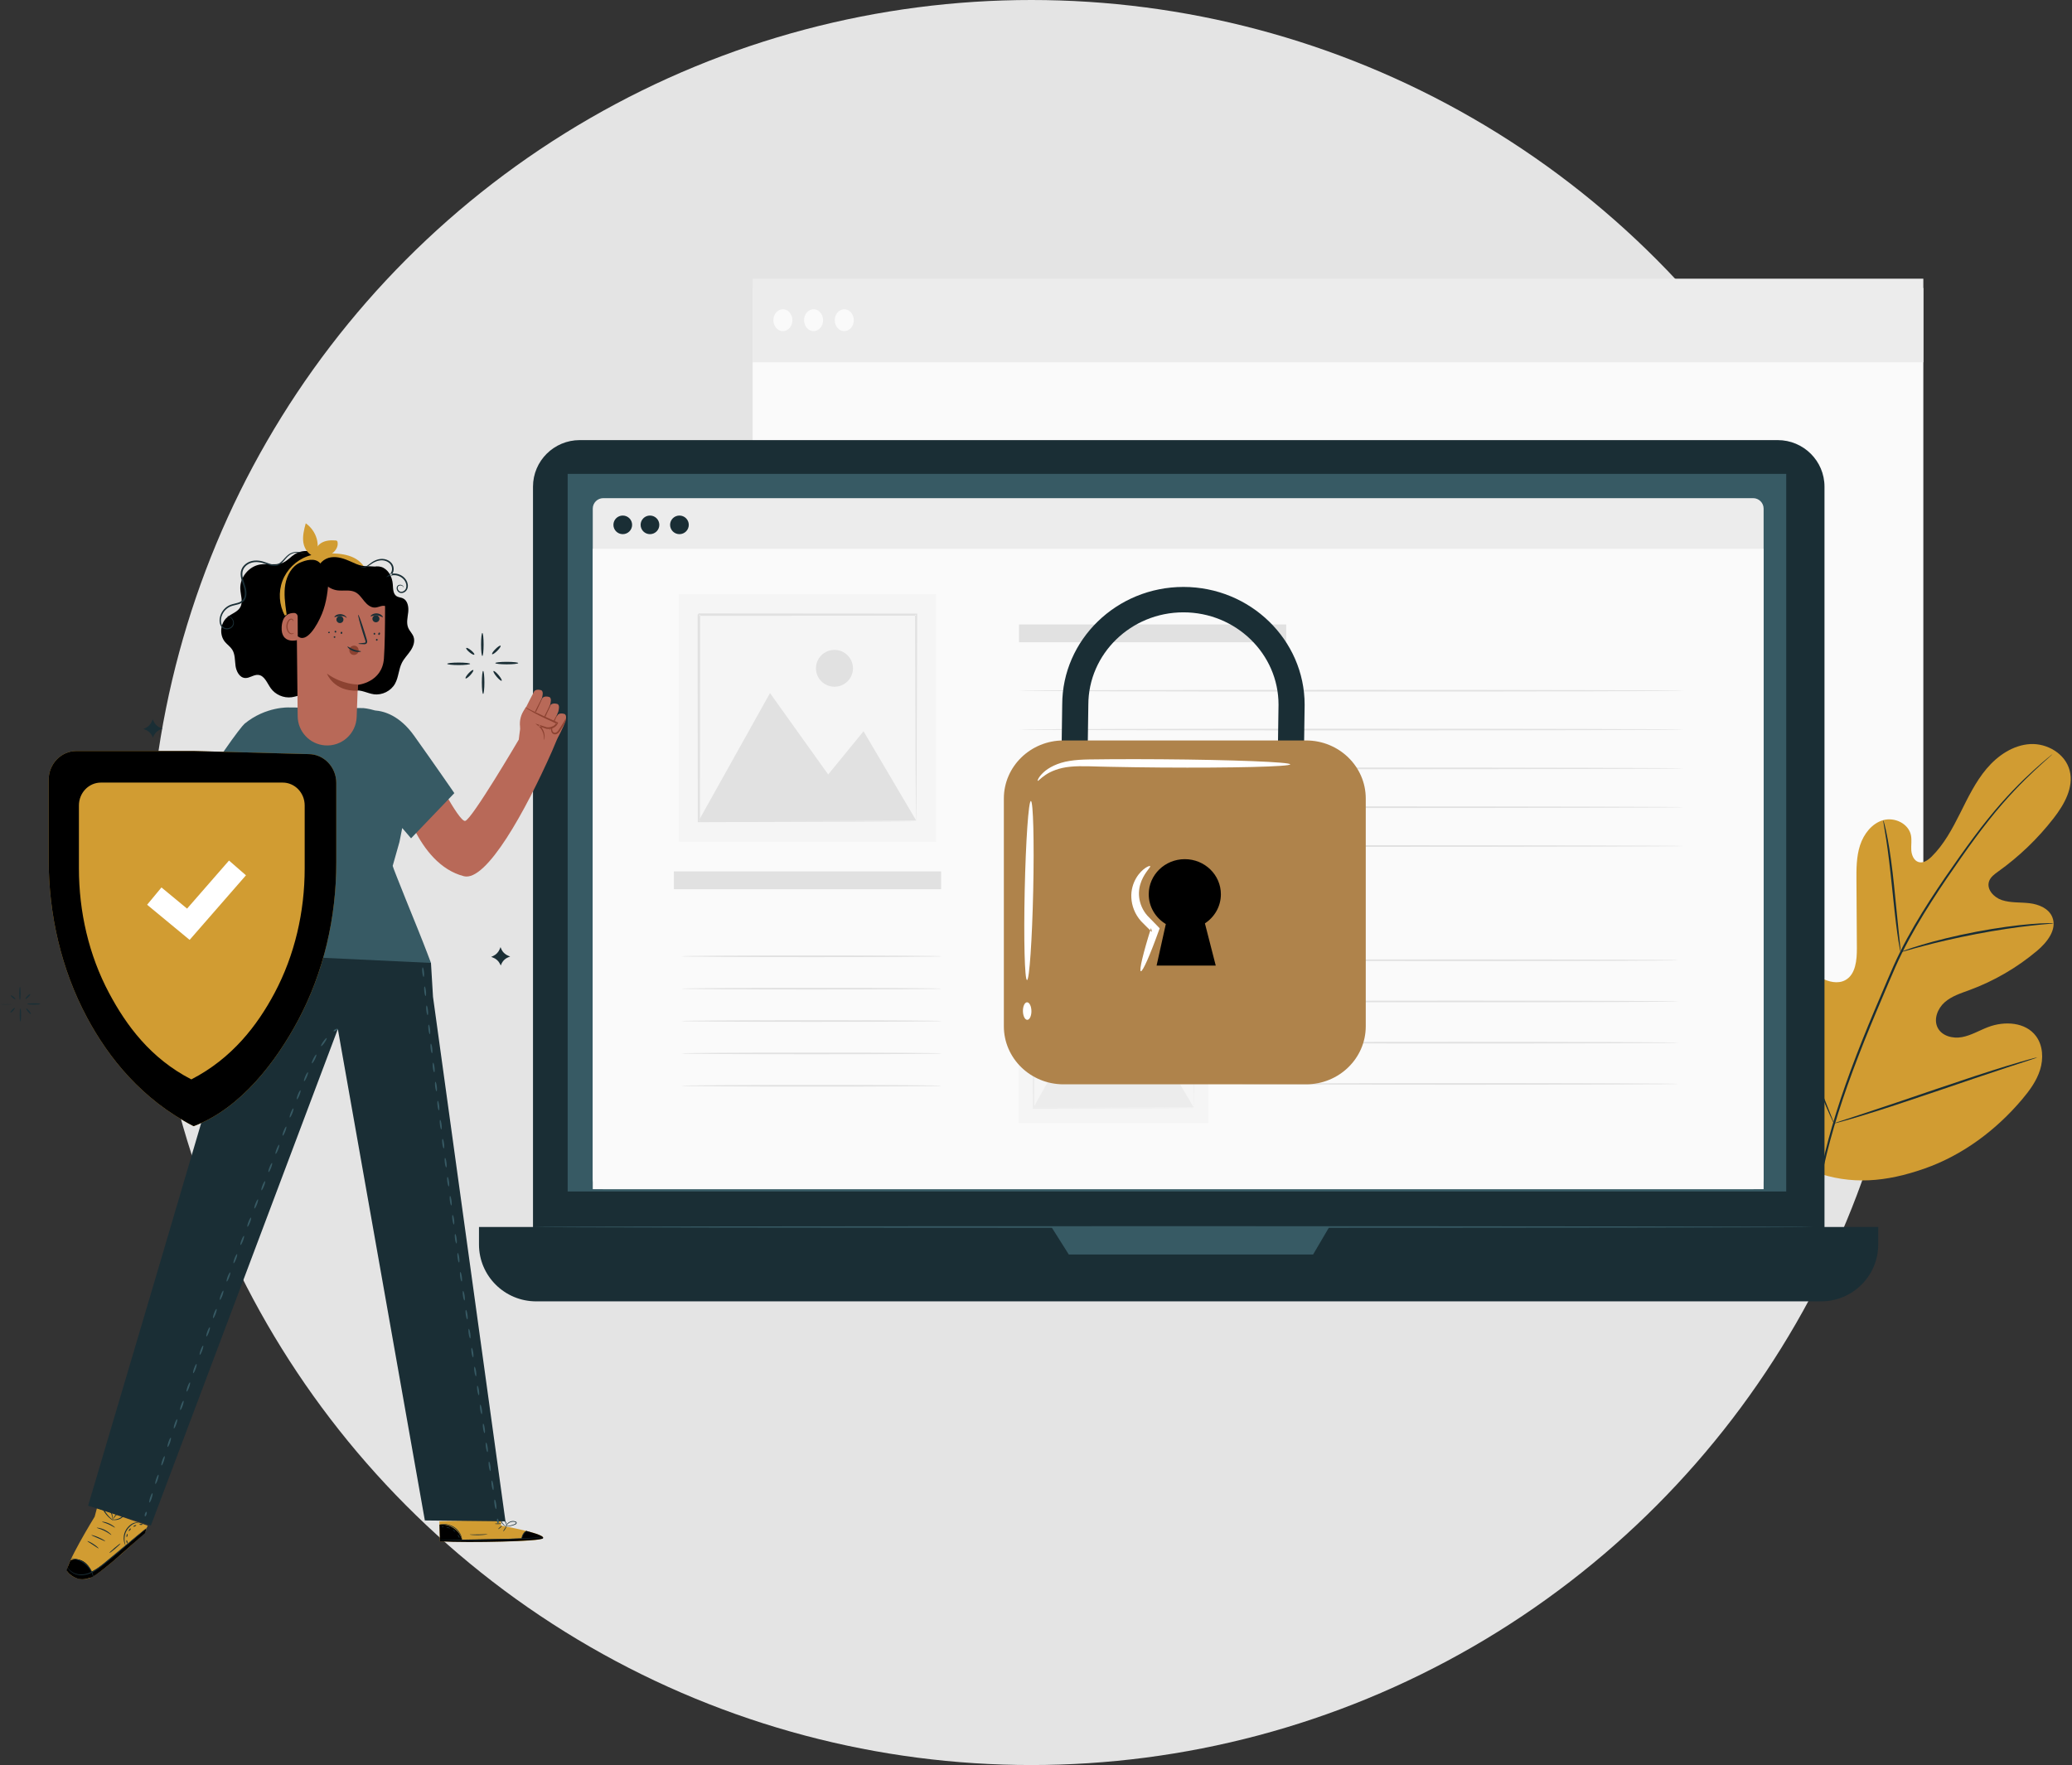 <svg xmlns="http://www.w3.org/2000/svg" xmlns:xlink="http://www.w3.org/1999/xlink" width="223" height="190" viewBox="0 0 223 190">
    <rect x="0" y="0" width="223" height="190" fill="#333333" stroke="none"/>
    <defs>
        <path id="prefix__a" d="M0 0.013L1.401 0.013 1.401 0.357 0 0.357z"/>
    </defs>
    <g fill="none" fill-rule="evenodd">
        <circle cx="111" cy="95" r="95" fill="#E4E4E4"/>
        <path fill="#FAFAFA" d="M81 116L207 116 207 31 81 31z"/>
        <path fill="#ECECEC" d="M81 39L207 39 207 30 81 30z"/>
        <g fill="#FAFAFA">
            <path d="M2.283 1.467c0 .65-.458 1.178-1.023 1.178S.236 2.118.236 1.467C.236.817.695.29 1.26.29s1.023.528 1.023 1.178M5.586 1.467c0 .65-.458 1.178-1.024 1.178-.565 0-1.023-.527-1.023-1.178C3.54.817 3.997.29 4.562.29c.566 0 1.024.528 1.024 1.178M8.889 1.467c0 .65-.459 1.178-1.024 1.178s-1.023-.527-1.023-1.178C6.842.817 7.3.29 7.865.29S8.89.817 8.89 1.467" transform="translate(83 33)"/>
        </g>
        <g>
            <path fill="#D19C32" d="M8.19 46.116C1.573 41.455.07 32.803.333 25.026c.044-1.297-.098-2.666.514-3.805.613-1.139 2.042-1.917 3.195-1.37.956.453 1.373 1.575 1.908 2.502.711 1.234 1.772 2.255 3.02 2.908.82.429 1.834.691 2.643.241 1.111-.617 1.242-2.165 1.234-3.456l-.045-7.218c-.008-1.292-.012-2.61.386-3.835.399-1.225 1.28-2.364 2.497-2.708 1.219-.344 2.725.364 2.982 1.628.107.526.001 1.072.036 1.608.036.536.284 1.129.789 1.278.51.151 1.023-.215 1.406-.593 1.322-1.303 2.219-2.983 3.057-4.653.838-1.67 1.652-3.38 2.85-4.801 1.2-1.422 2.86-2.549 4.693-2.654 1.835-.104 3.788 1.037 4.252 2.852.464 1.82-.589 3.667-1.735 5.14-1.7 2.186-3.712 4.12-5.952 5.72-.403.29-.84.6-.995 1.08-.278.86.53 1.715 1.374 1.998.954.32 1.99.22 2.988.34.999.118 2.08.561 2.458 1.513.525 1.32-.57 2.703-1.647 3.609-2.157 1.814-4.62 3.247-7.247 4.217-.942.348-1.934.653-2.693 1.32-.76.668-1.218 1.828-.76 2.737.46.91 1.638 1.202 2.625 1.017.986-.184 1.87-.724 2.81-1.082 1.76-.67 4.032-.548 5.16.986.74 1.008.806 2.411.43 3.613-.373 1.201-1.133 2.236-1.94 3.19-2.821 3.337-6.432 6.023-10.515 7.45-4.082 1.427-7.864 1.814-11.921.318" transform="translate(187 80)"/>
            <path fill="#1A2E35" d="M8.088 51.881c.28-3.08.95-6.719 2.093-10.64 1.135-3.925 2.733-8.123 4.554-12.456.46-1.081.914-2.15 1.36-3.203.45-1.05.895-2.092 1.392-3.083.988-1.989 2.087-3.824 3.185-5.533 1.097-1.71 2.2-3.293 3.242-4.766 1.045-1.47 2.046-2.823 3.01-4.016 1.92-2.395 3.693-4.138 4.959-5.284.63-.576 1.136-1.006 1.482-1.293l.395-.324c.09-.072.137-.107.14-.104.002.003-.04.045-.125.123l-.38.342c-.335.299-.83.74-1.452 1.325-1.244 1.166-2.992 2.921-4.89 5.322-.954 1.197-1.944 2.552-2.98 4.026-1.035 1.476-2.13 3.06-3.22 4.77-1.09 1.708-2.18 3.54-3.16 5.518-.493.987-.933 2.02-1.383 3.073l-1.358 3.202c-1.82 4.329-3.42 8.514-4.564 12.423-1.15 3.907-1.835 7.527-2.134 10.595" transform="translate(187 80)"/>
            <path fill="#1A2E35" d="M17.555 22.49c-.016.002-.06-.194-.125-.551-.068-.357-.148-.876-.238-1.52-.18-1.285-.37-3.069-.573-5.036-.202-1.969-.416-3.745-.616-5.024-.099-.64-.184-1.157-.246-1.514-.061-.357-.088-.556-.072-.56.016-.004.073.19.16.541.092.352.202.866.321 1.504.243 1.276.485 3.057.687 5.027l.504 5.041.163 1.527c.038.36.051.562.035.564" transform="translate(187 80)"/>
            <path fill="#1A2E35" d="M34.019 19.387c0 .017-.234.044-.656.08-.423.037-1.035.089-1.788.177-1.508.164-3.583.464-5.858.897-2.275.436-4.317.92-5.784 1.312-.736.191-1.326.362-1.736.478-.408.117-.637.174-.642.158-.005-.016.214-.103.615-.248.402-.143.987-.339 1.719-.552 1.46-.436 3.503-.947 5.785-1.385 2.281-.433 4.368-.708 5.885-.83.758-.066 1.373-.092 1.799-.1.425-.008.66-.004.661.013M10.383 40.935c-.007.004-.046-.066-.113-.202l-.281-.6c-.243-.523-.574-1.289-.97-2.24-.794-1.901-1.81-4.563-2.89-7.515-1.082-2.953-2.071-5.62-2.825-7.536l-.9-2.267c-.096-.247-.176-.45-.24-.618-.054-.142-.078-.219-.07-.223.007-.002.046.067.113.204l.281.6c.242.522.573 1.287.97 2.239.794 1.901 1.81 4.563 2.89 7.516 1.082 2.953 2.071 5.62 2.825 7.536l.9 2.266.24.618c.053.142.077.219.07.222" transform="translate(187 80)"/>
            <path fill="#1A2E35" d="M32.262 33.826c.002.008-.073.039-.217.09l-.636.215-2.343.765c-1.978.647-4.7 1.572-7.706 2.598-3.008 1.027-5.74 1.928-7.733 2.533-.995.303-1.804.54-2.366.693l-.648.171c-.148.037-.228.052-.23.044-.002-.008.073-.039.217-.09l.636-.215 2.342-.765c1.978-.647 4.7-1.572 7.708-2.599 3.006-1.026 5.739-1.926 7.73-2.532.997-.303 1.805-.54 2.367-.693l.648-.171c.149-.037.228-.052.23-.044" transform="translate(187 80)"/>
        </g>
        <g>
            <path fill="#1A2E35" d="M50.6 3.459c0 .074-.552.135-1.233.135s-1.234-.06-1.234-.135c0-.075.553-.136 1.234-.136.681 0 1.234.06 1.234.136M51.911.137c.076 0 .137.554.137 1.239 0 .684-.061 1.239-.137 1.239-.075 0-.136-.555-.136-1.24 0-.684.06-1.238.136-1.238M53.307 3.38c0-.076.552-.136 1.233-.136.682 0 1.234.06 1.234.135 0 .074-.552.135-1.234.135-.681 0-1.233-.06-1.233-.135M51.996 6.7c-.075 0-.136-.554-.136-1.238 0-.685.06-1.24.136-1.24.076 0 .137.555.137 1.24 0 .684-.061 1.239-.137 1.239M53.99 5.276c-.057.048-.3-.146-.543-.433-.242-.287-.391-.559-.334-.607.058-.047.302.146.544.433.242.288.391.56.334.607M53.875 1.509c.054.053-.107.299-.358.55-.252.25-.5.412-.553.36-.053-.053.107-.3.359-.55.251-.252.499-.412.552-.36M51.047 2.469c-.048.057-.281-.056-.52-.254-.24-.197-.395-.403-.347-.46.048-.058.281.055.52.253.24.197.396.403.347.46M50.936 4.129c.056.05-.084.292-.312.54-.229.248-.459.408-.515.358-.055-.05.084-.292.313-.54.228-.248.458-.408.514-.358" transform="translate(0 68)"/>
            <g transform="translate(0 68) translate(0 39.934)">
                <mask id="prefix__b" fill="#fff">
                    <use xlink:href="#prefix__a"/>
                </mask>
                <path fill="#1A2E35" d="M1.4.185c0 .043-.313.077-.7.077-.386 0-.7-.034-.7-.077C0 .143.314.108.7.108c.387 0 .7.035.7.077" mask="url(#prefix__b)"/>
            </g>
            <path fill="#1A2E35" d="M2.145 38.234c.043 0 .077.315.077.703 0 .389-.034.704-.077.704s-.078-.315-.078-.704c0-.388.035-.703.078-.703M2.937 40.074c0-.042.314-.076.7-.076.387 0 .7.034.7.076 0 .043-.313.077-.7.077-.386 0-.7-.034-.7-.077M2.193 41.96c-.043 0-.077-.315-.077-.703 0-.389.034-.704.077-.704s.078.315.078.704c0 .388-.035.703-.078.703M3.325 41.151c-.033.028-.17-.083-.308-.246-.138-.163-.222-.317-.19-.344.033-.027.171.083.309.246.138.163.222.317.19.344M3.26 39.013c.03.03-.06.17-.204.312-.142.142-.283.234-.313.204-.03-.03.06-.17.203-.312.143-.143.284-.234.314-.204M1.654 39.558c-.027.032-.16-.032-.295-.144-.136-.112-.224-.23-.197-.262.027-.032.16.032.296.144.136.112.224.229.196.262M1.591 40.5c.032.029-.047.166-.177.307-.13.14-.26.231-.292.203-.032-.029.048-.166.177-.307.13-.14.26-.231.292-.203M53.87 33.957l.08.191c.14.334.41.598.748.734l.21.085-.202.08c-.343.138-.615.408-.754.749l-.057.139-.085-.175c-.154-.318-.428-.564-.764-.686l-.182-.066.239-.114c.3-.145.537-.393.666-.698l.1-.239zM16.441 9.425l.08.19c.141.334.41.599.75.735l.209.084-.202.081c-.343.138-.615.408-.754.748l-.057.14-.085-.176c-.154-.318-.428-.564-.763-.685l-.183-.066.239-.115c.3-.144.537-.392.666-.698l.1-.238z" transform="translate(0 68)"/>
        </g>
        <g>
            <path fill="#1A2E35" d="M140.326 91.849H11.4c-2.781 0-5.036-2.244-5.036-5.012V5.388C6.364 2.62 8.619.376 11.4.376h128.926c2.781 0 5.036 2.244 5.036 5.012v81.449c0 2.768-2.255 5.012-5.036 5.012" transform="translate(51 47)"/>
            <path fill="#1A2E35" d="M144.992 93.087H6.705c-3.399 0-6.154-2.742-6.154-6.124v-1.88h150.594v1.88c0 3.382-2.755 6.124-6.153 6.124" transform="translate(51 47)"/>
            <path fill="#375A64" d="M10.095 81.257L141.243 81.257 141.243 4.01 10.095 4.01zM62.161 85.083L64.029 88.041 90.325 88.041 92.06 85.083z" transform="translate(51 47)"/>
            <path fill="#ECECEC" d="M137.68 81.01H13.928c-.625 0-1.132-.504-1.132-1.126V7.751c0-.621.507-1.126 1.132-1.126H137.68c.625 0 1.13.505 1.13 1.126v72.134c0 .62-.505 1.125-1.13 1.125" transform="translate(51 47)"/>
            <path fill="#FAFAFA" d="M12.796 81.01L138.811 81.01 138.811 12.076 12.796 12.076z" transform="translate(51 47)"/>
            <path fill="#1A2E35" d="M23.131 9.498c0 .553-.45 1.002-1.006 1.002s-1.006-.449-1.006-1.002c0-.553.45-1.001 1.006-1.001s1.006.448 1.006 1.001M17.032 9.498c0 .553-.45 1.002-1.007 1.002-.555 0-1.006-.449-1.006-1.002 0-.553.45-1.001 1.006-1.001s1.007.448 1.007 1.001M19.96 9.498c0 .553-.45 1.002-1.007 1.002-.556 0-1.006-.449-1.006-1.002 0-.553.45-1.001 1.006-1.001s1.007.448 1.007 1.001" transform="translate(51 47)"/>
            <path fill="#375A64" d="M144.168 85.083c0 .05-30.85.09-68.899.09-38.061 0-68.905-.04-68.905-.09 0-.05 30.844-.09 68.905-.09 38.048 0 68.899.04 68.899.09" transform="translate(51 47)"/>
            <path fill="#E1E1E1" d="M21.529 48.716L50.286 48.716 50.286 46.802 21.529 46.802zM58.672 22.138L87.428 22.138 87.428 20.224 58.672 20.224zM130.197 27.353c0 .05-16.013.09-35.761.09-19.755 0-35.764-.04-35.764-.09 0-.05 16.009-.09 35.764-.09 19.748 0 35.76.04 35.76.09M130.197 31.533c0 .05-16.013.09-35.761.09-19.755 0-35.764-.04-35.764-.09 0-.05 16.009-.09 35.764-.09 19.748 0 35.76.04 35.76.09M130.197 35.713c0 .05-16.013.09-35.761.09-19.755 0-35.764-.04-35.764-.09 0-.05 16.009-.09 35.764-.09 19.748 0 35.76.04 35.76.09M130.197 39.893c0 .05-16.013.09-35.761.09-19.755 0-35.764-.04-35.764-.09 0-.05 16.009-.09 35.764-.09 19.748 0 35.76.04 35.76.09M130.197 44.073c0 .05-16.013.09-35.761.09-19.755 0-35.764-.04-35.764-.09 0-.05 16.009-.09 35.764-.09 19.748 0 35.76.04 35.76.09M86.592 48.253c0 .05-6.251.09-13.96.09-7.711 0-13.96-.04-13.96-.09 0-.05 6.249-.09 13.96-.09 7.709 0 13.96.04 13.96.09M129.674 56.366c0 .05-10.525.09-23.505.09-12.984 0-23.507-.04-23.507-.09 0-.05 10.523-.09 23.507-.09 12.98 0 23.505.04 23.505.09M129.674 60.803c0 .05-10.525.09-23.505.09-12.984 0-23.507-.04-23.507-.09 0-.05 10.523-.09 23.507-.09 12.98 0 23.505.04 23.505.09M129.674 65.24c0 .05-10.525.09-23.505.09-12.984 0-23.507-.04-23.507-.09 0-.05 10.523-.09 23.507-.09 12.98 0 23.505.04 23.505.09M129.674 69.678c0 .05-10.525.09-23.505.09-12.984 0-23.507-.04-23.507-.09 0-.05 10.523-.09 23.507-.09 12.98 0 23.505.04 23.505.09M50.358 55.941c0 .05-6.274.09-14.011.09-7.74 0-14.013-.04-14.013-.09 0-.05 6.272-.09 14.013-.09 7.737 0 14.011.04 14.011.09M50.358 59.426c0 .05-6.274.09-14.011.09-7.74 0-14.013-.04-14.013-.09 0-.05 6.272-.09 14.013-.09 7.737 0 14.011.04 14.011.09M50.358 62.91c0 .05-6.274.09-14.011.09-7.74 0-14.013-.04-14.013-.09 0-.049 6.272-.089 14.013-.089 7.737 0 14.011.04 14.011.09M50.358 66.396c0 .05-6.274.09-14.011.09-7.74 0-14.013-.04-14.013-.09 0-.05 6.272-.09 14.013-.09 7.737 0 14.011.04 14.011.09M50.358 69.88c0 .05-6.274.09-14.011.09-7.74 0-14.013-.04-14.013-.09 0-.05 6.272-.09 14.013-.09 7.737 0 14.011.04 14.011.09" transform="translate(51 47)"/>
            <path fill="#F5F5F5" d="M58.654 73.892L79.057 73.892 79.057 54.249 58.654 54.249z" transform="translate(51 47)"/>
            <path fill="#ECECEC" d="M60.236 72.211L65.88 62.103 70.496 68.564 73.301 65.133 77.475 72.211zM72.463 60.137c0 .807-.657 1.46-1.468 1.46-.811 0-1.469-.653-1.469-1.46 0-.807.658-1.461 1.469-1.461.81 0 1.468.654 1.468 1.46" transform="translate(51 47)"/>
            <path fill="#ECECEC" d="M77.475 72.266c-.002-.002-.003-.03-.005-.08l-.005-.23-.01-.884-.02-3.336-.044-11.86.084.083-17.237.013c-.023.02.182-.182.095-.094v4.41l-.003 4.233-.01 7.744-.084-.084 12.464.043 3.515.022.933.01.242.005c.055.001.083.003.085.005.002.001-.024.003-.076.005-.06 0-.135.002-.232.004l-.916.01-3.497.022-12.518.043h-.084v-.085l-.01-7.744-.002-4.233-.001-2.187v-2.223c-.087.085.118-.12.099-.1l17.237.014h.083v.083l-.042 11.914-.022 3.317-.01.868-.004.22c-.002.05-.003.073-.005.072" transform="translate(51 47)"/>
            <path fill="#F5F5F5" d="M22.071 43.598L49.743 43.598 49.743 16.955 22.071 16.955z" transform="translate(51 47)"/>
            <path fill="#E1E1E1" d="M24.217 41.317L31.872 27.608 38.133 36.371 41.938 31.717 47.598 41.317zM40.8 24.941c0 1.095-.891 1.982-1.991 1.982s-1.992-.887-1.992-1.982c0-1.094.892-1.982 1.992-1.982s1.991.888 1.991 1.982" transform="translate(51 47)"/>
            <path fill="#E1E1E1" d="M47.598 41.392c-.002-.002-.004-.04-.006-.11l-.007-.31-.013-1.199-.03-4.525-.057-16.086.113.112-23.379.019c-.031.028.248-.247.13-.127V22.18c0 .998 0 1.987-.002 2.967 0 1.957-.001 3.874-.003 5.74l-.012 10.504-.115-.114 16.905.058 4.768.03 1.265.014.328.006c.074.002.113.004.115.007.002.002-.032.004-.102.006l-.316.007-1.242.013-4.743.03-16.978.058h-.115v-.115l-.013-10.503-.003-5.741V22.18 19.92l-.001-.38V19.167c-.118.115.16-.165.134-.135l23.379.018h.114v.113l-.059 16.158-.03 4.5-.012 1.176-.007.3c-.002.065-.004.098-.006.096" transform="translate(51 47)"/>
        </g>
        <g>
            <path fill="#1A2E35" d="M32.305 20.335l-2.81-.039.107-7.443c0-5.47-4.592-9.937-10.235-9.937S9.132 7.382 9.132 12.872l-.107 7.463-2.81-.039.107-7.443C6.322 5.875 12.174.182 19.367.182s13.046 5.693 13.046 12.69l-.108 7.463z" transform="translate(108 63)"/>
            <path fill="#AF834B" d="M32.565 53.724h-26.1c-3.548 0-6.424-2.798-6.424-6.25V22.957c0-3.452 2.876-6.25 6.424-6.25h26.1c3.549 0 6.425 2.798 6.425 6.25v24.517c0 3.452-2.876 6.25-6.425 6.25" transform="translate(108 63)"/>
            <path fill="#000" d="M23.398 33.263c0-2.086-1.738-3.777-3.883-3.777-2.144 0-3.882 1.691-3.882 3.777 0 1.356.736 2.541 1.839 3.208l-.994 4.473h6.368s-.716-2.81-1.166-4.545c1.036-.678 1.718-1.829 1.718-3.136" transform="translate(108 63)"/>
            <path fill="#FFF" d="M2.534 42.5c-.253-.005-.364-4.324-.25-9.645.115-5.323.413-9.633.665-9.628.252.006.365 4.323.25 9.647-.115 5.321-.413 9.632-.665 9.626M2.563 46.782c-.253.003-.463-.417-.47-.938-.007-.522.192-.948.444-.95.253-.004.463.416.47.938.007.521-.192.947-.444.95M14.781 41.55c-.201-.065.273-2.032 1.102-4.652l.102.433c-.374-.363-.765-.744-1.173-1.163-.68-.755-1.004-1.671-1.05-2.514-.05-.848.2-1.598.519-2.134.32-.542.701-.891.988-1.085.289-.194.48-.245.515-.198.091.109-.504.566-.922 1.56-.204.492-.34 1.115-.26 1.792.075.673.372 1.41.888 1.982l1.13 1.162.19.194-.087.24c-.925 2.587-1.74 4.447-1.942 4.383M30.86 19.279c-.001.123-1.557.222-4.07.285-2.515.061-5.987.085-9.822.057-1.918-.014-3.745-.04-5.407-.075-1.663-.018-3.165-.133-4.363-.012-1.207.11-2.113.502-2.666.877-.557.371-.787.684-.849.641-.044-.021.088-.414.626-.911.526-.495 1.505-1.03 2.8-1.23.644-.108 1.352-.147 2.097-.16l2.362-.025c1.661-.01 3.489-.009 5.407.005 3.834.028 7.306.104 9.819.203 2.513.1 4.067.222 4.066.345" transform="translate(108 63)"/>
        </g>
        <g>
            <path fill="#D19C32" d="M5.433 106.347l-.244.917s-3.33 5.414-2.935 5.92c.394.505 1.15 1.01 2.308.72 1.159-.29 6.048-4.93 6.048-4.93l.28-.743-5.457-1.884z" transform="translate(5 56)"/>
            <path fill="#000" d="M2.585 111.958s1.443-.638 2.274 1.223c0 0 .625-.232 2.353-1.678 1.728-1.447 3.398-2.861 3.398-2.861s.179-.142.125 0c-.053.142-.125.391-.125.391l-3.337 2.942s-1.999 1.712-2.5 1.85c-.502.137-1.007.304-1.645.02-.638-.285-.95-.737-.95-.823 0-.086.407-1.064.407-1.064" transform="translate(5 56)"/>
            <path fill="#1A2E35" d="M5.052 113.79c-.017.005-.053-.183-.176-.46-.12-.275-.346-.638-.698-.932-.353-.296-.75-.453-1.042-.523-.294-.072-.486-.074-.485-.093-.001-.011.193-.037.5.018.306.053.727.206 1.096.515.37.309.594.695.7.986.108.294.117.488.105.49" transform="translate(5 56)"/>
            <path fill="#1A2E35" d="M10.888 108.406c.002.003-.024.03-.076.078l-.233.209-.869.75-2.893 2.447c-.567.472-1.099.944-1.665 1.266-.562.324-1.164.461-1.656.392-.496-.067-.842-.314-1.022-.517-.183-.208-.222-.36-.222-.36.01-.007.065.138.253.33.183.19.524.417 1 .471.474.057 1.052-.082 1.597-.403.55-.317 1.078-.79 1.646-1.262l2.913-2.422.89-.724.246-.193c.057-.043.089-.065.091-.062M5.614 110.683c-.02.024-.282-.166-.616-.383-.333-.218-.612-.382-.598-.41.012-.026.318.098.657.32.34.22.576.451.557.473M6.329 109.904c-.015.027-.344-.133-.756-.313-.412-.182-.752-.316-.742-.346.008-.027.368.063.785.247.418.183.728.387.713.412M6.991 109.237c-.021.024-.323-.24-.76-.453-.435-.217-.828-.295-.823-.327.002-.027.417.005.87.23.455.222.734.532.713.55M7.378 108.442c-.02.025-.3-.18-.686-.35-.385-.174-.724-.247-.718-.278.002-.027.361 0 .762.18.401.178.661.427.642.448M7.21 107.69c-.007.01-.178-.076-.412-.275-.117-.1-.248-.228-.377-.386-.064-.079-.128-.165-.189-.257-.03-.046-.064-.095-.086-.158-.024-.062-.02-.154.036-.214.12-.113.269-.085.377-.043.11.044.202.113.275.189.147.155.219.337.253.488.034.152.036.278.034.363-.003.086-.012.133-.02.133-.019.002-.01-.192-.088-.477-.041-.14-.115-.303-.25-.437-.067-.067-.149-.125-.243-.16-.085-.039-.206-.04-.258.016-.054.054-.002.154.059.242.058.09.118.175.178.253.12.157.243.287.35.392.216.209.37.317.36.331" transform="translate(5 56)"/>
            <path fill="#1A2E35" d="M7.137 107.596c-.006-.003.002-.051.037-.132.034-.081.096-.195.198-.318.103-.12.247-.25.436-.347.095-.048.197-.089.313-.117.06-.012.124-.018.193 0 .07.014.142.075.158.155.024.161-.074.268-.143.353-.077.087-.163.16-.251.22-.177.119-.363.18-.52.206-.157.026-.287.017-.374.001-.087-.014-.133-.034-.131-.04.002-.02.195.03.49-.036.147-.033.317-.098.478-.213.08-.057.158-.126.227-.207.07-.079.134-.179.119-.26-.015-.08-.126-.097-.225-.075-.101.023-.201.06-.29.102-.178.086-.319.201-.424.31-.207.22-.273.406-.291.398M9.941 107.972c-.003.018-.187-.081-.469.025-.274.1-.616.37-.839.763-.226.396-.257.825-.222 1.119.035.297.114.472.097.478-.01.006-.116-.16-.173-.467-.056-.303-.036-.762.204-1.182.238-.418.605-.694.91-.784.315-.096.507.042.492.048M7.968 110.154c.02.023-.233.269-.563.55-.33.28-.614.49-.633.467-.02-.023.233-.269.563-.55.33-.28.614-.49.633-.467" transform="translate(5 56)"/>
            <path fill="#1A2E35" d="M8.63 109.802c.029-.002.07.068.088.157.019.09.01.17-.017.18-.029.01-.068-.06-.089-.157-.02-.097-.012-.178.017-.18M8.714 109.12c.028.01.034.092.013.18-.021.09-.063.16-.092.157-.03-.003-.036-.084-.014-.18.023-.097.065-.167.093-.157M9.08 108.54c.022.024-.02.088-.072.165-.054.073-.12.12-.145.104-.026-.015.001-.092.061-.172.056-.083.137-.116.155-.097M9.664 108.181c.01.029-.05.084-.133.123-.083.039-.163.05-.18.024-.016-.024.044-.08.134-.122.09-.042.17-.053.179-.025M10.346 108.101c-.004.03-.081.055-.173.055-.09 0-.168-.023-.172-.052-.005-.03.072-.055.172-.056.1 0 .177.024.173.053" transform="translate(5 56)"/>
            <path fill="#B86958" d="M51.353 20.612c-.212.258-.519 3.002-.519 3.002s-5.064 8.623-5.77 8.756c-.705.132-3.775-5.992-3.775-5.992l-3.156 2.903s1.645 7.717 6.79 9.04c2.428.626 6.662-7.07 9.492-13.462.045-.102 1.509-3.583 1.509-3.583l-4.57-.664z" transform="translate(5 56)"/>
            <path fill="#B86958" d="M55.869 21.571c.005.007-.002.038-.017.088-.133.413-.916 2.122-1.158 2.103-.273-.022-.801-.415-.742-.66.06-.244 1.05-2.12 1.05-2.12s.176-.287.722-.135c.338.094.145.724.145.724" transform="translate(5 56)"/>
            <path fill="#B86958" d="M55.109 20.498c.005.007-.001.038-.017.087-.132.413-.916 2.123-1.158 2.104-.272-.022-.801-.415-.742-.66.06-.244 1.051-2.12 1.051-2.12s.176-.287.722-.135c.337.094.144.724.144.724" transform="translate(5 56)"/>
            <path fill="#B86958" d="M54.235 19.745c.005.006-.001.037-.018.087-.132.412-.915 2.122-1.158 2.103-.272-.021-.8-.415-.741-.66.06-.244 1.05-2.12 1.05-2.12s.176-.287.722-.135c.338.094.145.725.145.725" transform="translate(5 56)"/>
            <path fill="#B86958" d="M53.358 19.012c.005.006-.001.037-.017.087-.132.413-.916 2.122-1.159 2.103-.271-.021-.8-.415-.74-.66.058-.244 1.05-2.12 1.05-2.12s.176-.286.721-.134c.338.094.145.724.145.724" transform="translate(5 56)"/>
            <path fill="#8C4231" d="M54.166 22.596c.03.01.232-.349.45-.802.217-.453.369-.83.338-.84-.03-.011-.232.348-.45.801-.217.454-.369.83-.338.84M53.148 22.155c.03.014.308-.5.621-1.149.314-.648.545-1.185.515-1.2-.03-.013-.307.5-.621 1.149-.314.648-.544 1.185-.515 1.2M52.155 21.615c.029.015.307-.5.62-1.148.315-.648.545-1.185.515-1.2-.029-.014-.307.5-.62 1.149-.314.648-.545 1.185-.515 1.2" transform="translate(5 56)"/>
            <path fill="#B86958" d="M51.363 24.015l-.346-1.516c-.15-.662-.04-1.357.31-1.94l.268-.445 3.309 1.67s-.826 1.077-1.658.443l.607 1.307-2.49.481z" transform="translate(5 56)"/>
            <path fill="#8C4231" d="M53.556 23.65c-.02-.002.015-.175-.031-.47-.046-.287-.198-.717-.595-1.036l-.316-.255.387.126.858.277-.019-.004c.358.04.786-.065.993-.412.015-.026.032-.057.04-.077l.047.113c-.956-.433-1.813-.838-2.415-1.166-.602-.325-.955-.556-.944-.576.013-.023.387.17 1.002.465.612.297 1.474.681 2.431 1.113l.078.035-.03.077c-.016.042-.034.073-.054.109-.126.206-.324.354-.536.427-.212.077-.43.08-.629.061h-.01l-.008-.003-.852-.297.071-.13c.427.367.563.838.587 1.142.022.314-.045.485-.055.481" transform="translate(5 56)"/>
            <path fill="#8C4231" d="M54.428 22.188c.034.004-.03.184.012.43.026.115.115.253.251.263.143.014.296-.09.403-.254.22-.349.443-.666.577-.898.137-.234.208-.39.233-.381.022.007-.007.18-.12.438-.113.263-.313.582-.542.945-.12.183-.338.35-.572.314-.245-.04-.34-.263-.355-.406-.015-.155.023-.269.05-.343.027-.074.05-.111.063-.108" transform="translate(5 56)"/>
            <path fill="#375A64" d="M40.07 44.271s-2.82-6.934-2.807-7.063l.73-2.58.296-1.494.952 1.107 4.657-4.862c.085.117-2.108-3.066-4.33-6.182-1.55-2.172-3.227-2.649-4.207-2.718-.74-.217-1.247-.255-1.247-.255l-8.014-.068s-2.488-.13-4.782 1.752c-.37.303-3.44 4.383-5.532 8.416l6.444 4.65 1.063-1.868.004.037c.09.633.47 2.48.597 3.107.39 1.946.513 4.288-.435 5.895 0 0-1.067 2.572-1.846 5.51h19.77s-.638-1.715-1.314-3.384" transform="translate(5 56)"/>
            <path fill="#B86958" d="M24.159 41.373l-.68-.545-.005-.062-.028.035-4.475-3.594 1.92-3.16-4.632-3.382c.021.225-4.3 6.621-3.715 7.878.827 1.776 6.437 5.327 8.734 6.727-.244.035-1.337.194-1.855.365-.585.192 1.323.697 1.784.79.181.037.55-.25.945-.63l.106.063.124-.292c.535-.55 1.06-1.193 1.177-1.373.095-.15.09-.825.056-1.536l.544-1.284z" transform="translate(5 56)"/>
            <path fill="#D19C32" d="M48.94 108.226l-.025-.654-6.628.191.058 2.157.41.013c1.823.045 9.275.11 10.482-.266 1.346-.419-4.297-1.441-4.297-1.441" transform="translate(5 56)"/>
            <path fill="#000" d="M44.736 109.807c-.11-.51-.432-.977-.883-1.284-.451-.307-1-.46-1.556-.405l.052 1.714 2.387-.025z" transform="translate(5 56)"/>
            <path fill="#000" d="M51.7 108.816s1.981.474 1.745.782c-.236.306-7.769.505-11.1.322l.006-.138 8.79-.16s.175-.78.559-.806" transform="translate(5 56)"/>
            <path fill="#1A2E35" d="M42.247 109.781c0 .003.04.006.114.009l.326.01 1.201.016c1.014.007 2.415 0 3.962-.04 1.547-.04 2.946-.103 3.958-.163l1.198-.077.325-.027c.075-.007.114-.011.113-.014 0-.002-.04-.003-.114 0l-.326.012-1.199.054c-1.012.046-2.411.102-3.958.141-1.545.04-2.945.055-3.959.061l-1.2.008-.327.004c-.074.002-.114.004-.114.006" transform="translate(5 56)"/>
            <path fill="#1A2E35" d="M51.142 109.717c.024.002.035-.265.207-.538.168-.276.41-.42.396-.438-.005-.018-.284.105-.465.4-.184.294-.158.58-.138.576M49.167 108.85c.019.01.109-.097.2-.24.093-.144.152-.269.133-.28-.019-.01-.11.098-.201.241-.092.143-.151.269-.132.279M48.625 108.602c.015.014.117-.053.228-.151.11-.098.188-.189.173-.204-.015-.015-.117.052-.228.15s-.188.19-.173.205M48.27 108.032c0 .02.154.035.345.032.19-.004.344-.023.344-.043 0-.02-.155-.035-.345-.032-.19.003-.345.022-.345.043M48.141 107.627c-.007.018.163.084.387.093.224.011.4-.04.396-.059-.005-.021-.18-.005-.392-.015-.213-.008-.384-.04-.391-.02" transform="translate(5 56)"/>
            <path fill="#1A2E35" d="M49.375 108.31c0 .007.163.022.423-.014.13-.019.284-.051.449-.105.082-.03.168-.052.255-.105.042-.028.087-.065.102-.126.015-.06-.02-.124-.07-.155-.41-.185-.81.037-.955.236-.08.102-.114.2-.13.267-.015.067-.012.106-.008.106.015.005.024-.155.183-.34.079-.091.199-.181.356-.229.148-.045.361-.062.506.019.069.044.045.119-.029.162-.068.044-.158.072-.235.101-.16.055-.308.093-.434.117-.252.049-.414.053-.413.065" transform="translate(5 56)"/>
            <path fill="#1A2E35" d="M49.485 108.326c.006.004.066-.098.04-.275-.012-.087-.05-.189-.124-.285-.078-.085-.177-.203-.36-.191-.097.014-.142.12-.124.185.01.07.045.127.077.174.066.097.14.175.208.233.136.118.242.161.247.153.007-.01-.086-.068-.207-.19-.06-.06-.126-.138-.185-.231-.06-.082-.105-.23 0-.251.106-.013.218.082.285.16.07.083.109.174.128.252.037.16 0 .263.015.266M42.331 108.1c.002.014.189-.021.488.004.296.022.71.124 1.076.379.365.255.585.597.691.855.109.26.124.437.139.435.004-.001.005-.045-.004-.124-.01-.08-.033-.193-.082-.329-.095-.27-.315-.63-.696-.896-.381-.266-.815-.363-1.12-.373-.154-.006-.279.004-.363.018-.085.014-.13.027-.129.032M45.548 109.188c-.002.02.43.074.966.063.536-.008.965-.078.963-.097-.004-.021-.434.014-.965.023-.531.01-.963-.01-.964.01" transform="translate(5 56)"/>
            <path fill="#1A2E35" d="M44.254 109.22c-.015.016.038.084.085.175.048.09.073.171.096.17.021-.002.031-.099-.024-.203-.055-.105-.143-.157-.157-.142M43.75 108.67c-.015.014.03.077.1.14.07.062.139.1.154.086.016-.015-.029-.078-.1-.14-.07-.063-.139-.101-.154-.087M43.045 108.43c.005.021.093.018.19.047.1.027.17.076.187.061.017-.012-.041-.098-.163-.132-.121-.035-.222.005-.214.024M42.545 108.322c-.008.02.031.05.086.068.056.018.107.017.114-.002.007-.02-.031-.05-.087-.068-.055-.019-.106-.018-.113.002" transform="translate(5 56)"/>
            <path fill="#000" d="M29.524 3.885c-.757-.67-1.966-.763-2.818-.218-.425.271-.76.68-1.22.89-.762.35-1.66.076-2.489.21-1.223.196-2.198 1.401-2.133 2.638.034.664.32 1.378-.005 1.958-.285.511-.923.69-1.377 1.058-.773.628-.907 1.904-.273 2.672.242.293.572.512.778.831.326.507.28 1.155.362 1.752.082.596.428 1.27 1.03 1.309.484.032.919-.375 1.403-.335.679.055.956.868 1.35 1.425.495.703 1.398 1.096 2.252.98.617-.084 1.228-.41 1.832-.257.759.193 1.215 1.082 1.99 1.193.577.083 1.111-.3 1.54-.696.428-.396.864-.846 1.438-.95.69-.123 1.355.294 2.05.39.898.123 1.848-.354 2.286-1.147.382-.691.38-1.54.738-2.246.239-.472.625-.852.922-1.29.296-.439.506-.994.332-1.494-.126-.359-.43-.63-.578-.98-.22-.525-.059-1.12.002-1.687.06-.566-.058-1.253-.578-1.487-.213-.096-.466-.097-.665-.221-.404-.251-.382-.828-.42-1.302-.054-.691-.376-1.4-.98-1.741-.605-.341-1.499-.175-1.806.447" transform="translate(5 56)"/>
            <path fill="#D19C32" d="M25.656 10.267c-.617-1.134-.712-2.54-.253-3.747.459-1.208 1.463-2.196 2.678-2.635.862-.311 1.797-.353 2.712-.316.783.031 1.582.123 2.284.468.703.345 1.3.985 1.414 1.759" transform="translate(5 56)"/>
            <path fill="#B86958" d="M29.97 24.238c1.796.138 3.347-1.244 3.416-3.043.066-1.727.125-3.473.125-3.473s2.619-.246 2.809-2.836c.19-2.591.103-8.572.103-8.572-2.924-1.472-6.417-1.248-9.129.587l-.403.273.147 13.933c.018 1.646 1.29 3.005 2.932 3.131" transform="translate(5 56)"/>
            <path fill="#1A2E35" d="M35.19 10.873c-.146-.149-.143-.388.006-.533.15-.145.388-.143.534.007.146.148.143.387-.006.533-.15.145-.389.143-.534-.007" transform="translate(5 56)"/>
            <path fill="#1A2E35" d="M36.2 10.436c-.043.042-.286-.17-.643-.193-.357-.028-.628.146-.664.097-.018-.021.027-.1.145-.179.117-.079.313-.15.535-.133.222.016.406.115.51.21.105.095.139.18.118.198M31.803 10.385c.17.12.211.355.092.526-.12.17-.355.211-.526.092-.171-.12-.212-.356-.092-.526.12-.17.355-.212.526-.092" transform="translate(5 56)"/>
            <path fill="#1A2E35" d="M32.303 10.519c-.009-.001-.218-.254-.644-.193-.357-.028-.627.145-.664.097-.018-.021.027-.1.146-.179.116-.079.312-.15.534-.133.223.016.406.114.51.209.105.096.139.18.118.199M33.573 13.292c-.001-.029.222-.06.585-.088.094-.004.168-.02.178-.07.02-.056-.01-.158-.05-.272l-.239-.743c-.327-1.057-.549-1.928-.495-1.944.054-.017.363.827.69 1.884l.223.748c.028.11.085.24.027.391-.03.075-.107.127-.17.14-.063.014-.116.01-.16.01-.364-.009-.589-.028-.59-.056" transform="translate(5 56)"/>
            <path fill="#8C4231" d="M33.517 17.684s-1.648.034-3.323-1.166c0 0 .685 1.914 3.288 1.838l.035-.672z" transform="translate(5 56)"/>
            <path fill="#000" d="M29.258 5.416c.098 1.07 1.01 2.01 2.078 2.137.637.076 1.327-.1 1.9.188.413.208.678.617.97.975.293.357.686.702 1.148.686.223-.007.433-.099.65-.153.216-.054.465-.065.643.069.284-.773.502-1.6.383-2.414-.119-.815-.642-1.614-1.432-1.85-.515-.153-1.072-.055-1.601-.146-.437-.075-.84-.276-1.244-.458-.673-.304-1.407-.566-2.138-.456-.73.11-1.435.713-1.416 1.451" transform="translate(5 56)"/>
            <path fill="#000" d="M27.073 12.508c.94.755 2.072-1.2 2.575-2.427.503-1.227.658-2.582.73-3.92.023-.437.026-.918-.228-1.262-.27-.363-.39.083-.682-.258-.576-.67-1.642-.309-2.167-.081-.874.379-1.421 1.355-1.594 2.346-.172.991-.031 2.01.11 3.008l.193 1.366c.045.322.096.656.27.923.175.266.515.44.793.305" transform="translate(5 56)"/>
            <path fill="#B86958" d="M27.038 10.377c-.002-.21-.165-.387-.375-.392-.484-.013-1.275.18-1.349 1.514-.104 1.907 1.73 1.43 1.737 1.376.005-.043-.007-1.757-.013-2.498" transform="translate(5 56)"/>
            <path fill="#8C4231" d="M26.63 12.125c-.008-.006-.034.022-.092.045-.056.021-.152.034-.249-.009-.197-.085-.35-.414-.34-.758.005-.174.05-.337.12-.471.065-.136.16-.229.263-.241.102-.018.171.046.191.102.023.054.009.092.019.095.005.006.042-.03.031-.109-.005-.038-.025-.084-.068-.123-.044-.04-.11-.063-.181-.059-.148.002-.288.13-.364.277-.084.146-.139.33-.144.525-.009.385.168.755.44.85.132.042.246.008.306-.034.062-.044.075-.086.068-.09M32.66 13.75c-.13.225-.05.546.17.683.22.138.544.07.69-.145.145-.215.09-.54-.12-.694-.21-.153-.538-.109-.699.095" transform="translate(5 56)"/>
            <path fill="#1A2E35" d="M33.85 14.121c.01.046-.37.132-.808-.027-.44-.154-.68-.462-.643-.491.036-.038.307.184.703.322.394.144.745.144.749.196" transform="translate(5 56)"/>
            <path fill="#D19C32" d="M28.984 3.927c-.706-.1-1.21-.788-1.329-1.49-.118-.703.064-1.417.25-2.105.576.401 1.005 1.01 1.189 1.687.183.677.12 1.418-.175 2.055" transform="translate(5 56)"/>
            <path fill="#D19C32" d="M28.977 3.82c-.17-.508.134-1.085.59-1.366.456-.282 1.022-.32 1.556-.275.046.004.094.01.132.036.052.036.071.103.081.165.083.52-.282 1.03-.744 1.284s-1.004.31-1.53.359c-.082.008-.17.015-.244-.021-.074-.036-.127-.132-.086-.204" transform="translate(5 56)"/>
            <path fill="#1A2E35" d="M38.424 7.242c-.009.002-.012-.036-.046-.09-.035-.053-.114-.116-.235-.13-.114-.017-.285.026-.33.185-.05.148.035.368.214.46.178.09.442.007.587-.19.15-.193.158-.494.053-.759-.2-.538-.896-.933-1.546-.765l-.106.033-.48.15.394-.305c.243-.19.314-.546.227-.827-.084-.287-.33-.496-.59-.598-.54-.215-1.089-.01-1.458.214-.19.114-.348.248-.51.34-.159.095-.323.143-.456.142-.276 0-.38-.145-.37-.145.007-.016.12.098.367.076.12-.01.262-.06.408-.157.147-.094.298-.234.494-.362.195-.126.426-.245.699-.31.27-.065.586-.067.886.049.296.11.59.347.698.7.106.337.032.768-.285 1.02l-.086-.156.122-.038c.75-.19 1.521.256 1.747.88.116.304.107.664-.09.91-.185.238-.518.343-.764.21-.234-.134-.325-.404-.25-.605.035-.1.117-.177.202-.205.084-.031.166-.03.235-.016.14.028.225.114.254.181.029.069.018.109.015.108M19.44 10.32s.064-.02.186.01c.119.031.296.122.426.326.063.1.118.228.123.378.006.148-.04.319-.16.45-.116.133-.291.224-.486.255-.194.027-.424-.01-.597-.164-.342-.317-.364-.865-.207-1.331.16-.474.536-.924 1.072-1.135.266-.102.546-.141.808-.224.263-.077.502-.222.625-.465.128-.238.139-.537.099-.826-.038-.292-.144-.576-.243-.877-.098-.299-.188-.61-.185-.935-.002-.323.121-.648.332-.882.208-.236.48-.399.767-.484.287-.084.583-.096.86-.062.566.057 1.03.343 1.487.413.227.038.45.01.636-.087.186-.098.338-.247.476-.395.27-.299.527-.6.844-.737.308-.14.606-.162.838-.138.234.024.406.094.515.149.055.027.093.053.119.07.025.019.038.03.036.032-.008.022-.222-.148-.676-.181-.223-.013-.505.018-.789.16-.29.133-.522.419-.793.73-.138.155-.295.317-.506.432-.21.116-.473.152-.722.112-.503-.075-.956-.35-1.483-.395-.516-.066-1.106.068-1.476.497-.184.208-.287.48-.286.768-.002.289.08.583.177.877.097.293.209.594.249.909.041.31.034.644-.12.933-.149.294-.45.468-.73.546-.28.086-.557.123-.8.215-.484.185-.837.595-.99 1.029-.153.427-.128.925.151 1.188.285.253.728.154.923-.065.216-.225.163-.543.052-.724-.11-.193-.268-.287-.377-.327-.11-.039-.176-.036-.176-.046M30.436 12.152c-.046.018-.096.002-.112-.037-.015-.04.01-.087.056-.105.046-.018.096-.002.112.037.015.04-.01.087-.056.105M31.117 12.095c-.05.007-.095-.032-.103-.086-.008-.055.025-.105.075-.112.049-.007.095.032.103.086.008.055-.026.105-.075.112M31.736 12.236c-.05-.006-.083-.062-.075-.124.008-.063.054-.109.104-.102.05.006.083.061.075.124-.008.063-.054.108-.104.102M31.004 12.662c-.05 0-.09-.038-.09-.085 0-.047.04-.085.09-.085.05 0 .09.038.09.085 0 .047-.04.085-.09.085M35.31 12.322c-.049.007-.095-.032-.102-.086-.008-.055.026-.105.075-.112.05-.007.095.032.103.087.007.055-.026.104-.075.111M35.764 12.349c-.047-.016-.066-.086-.043-.156.024-.07.081-.115.129-.1.047.017.066.086.042.157-.024.07-.081.115-.128.099M35.537 12.973c-.05-.008-.083-.058-.074-.113.008-.054.055-.092.104-.085.049.007.082.057.074.112-.009.055-.055.093-.104.086M49.401 107.766L41.602 51.3l-.219-3.645-19.512-.925-.814 3.07c-2.74 9.644-16.573 56.285-16.573 56.285l6.759 2.131L31.36 54.773l9.365 52.898 8.676.095z" transform="translate(5 56)"/>
            <path fill="#375A64" d="M40.388 47.108c-.05.006-.1-.106-.114-.249-.014-.142.015-.262.065-.266.049-.005.1.106.114.249.014.143-.015.262-.065.266M40.593 49.164c-.05.005-.113-.222-.142-.505-.028-.284-.011-.518.038-.523.05-.005.113.221.142.505.028.284.011.517-.038.523M40.806 51.217c-.05.006-.114-.22-.143-.504-.03-.283-.014-.517.035-.522.05-.006.114.22.144.504.03.283.014.517-.036.522M41.028 53.27c-.05.006-.115-.22-.145-.503-.032-.283-.016-.517.033-.523.05-.005.115.22.145.503.031.284.016.518-.033.524M41.257 55.323c-.05.006-.115-.22-.147-.503-.032-.283-.018-.517.031-.523.05-.006.116.22.148.503.032.283.018.517-.032.523M41.494 57.374c-.05.006-.116-.22-.15-.502-.032-.283-.019-.518.03-.523.05-.006.117.219.15.502.032.283.02.517-.03.523M41.737 59.425c-.05.006-.117-.22-.15-.502-.034-.283-.022-.517.027-.523.05-.006.117.218.151.502.034.283.021.517-.028.523M41.986 61.475c-.05.006-.117-.219-.152-.502-.035-.283-.022-.517.027-.523.05-.006.117.218.152.501.034.284.023.518-.027.524M42.24 63.524c-.049.006-.117-.218-.152-.5-.036-.284-.025-.518.025-.524.049-.006.118.218.153.5.035.284.024.518-.025.524M42.5 65.573c-.05.006-.119-.218-.154-.5-.036-.284-.026-.518.024-.524.05-.007.118.218.154.5.036.284.025.517-.024.524M42.764 67.621c-.05.007-.119-.218-.156-.5-.036-.283-.026-.517.023-.524.05-.006.12.218.156.5.036.284.026.518-.023.524M43.031 69.669c-.05.006-.119-.217-.156-.5-.037-.283-.027-.517.022-.524.05-.006.12.218.156.5.037.283.028.517-.022.524M43.302 71.716c-.05.007-.12-.217-.157-.5-.037-.283-.028-.517.021-.523.05-.007.12.217.157.5.038.282.028.517-.021.523M43.575 73.763c-.05.007-.12-.217-.158-.5-.037-.282-.028-.516.021-.523.05-.006.12.217.158.5.038.283.029.517-.02.523M43.85 75.81c-.05.007-.12-.217-.158-.5-.038-.282-.029-.516.02-.523.05-.007.12.217.159.5.038.282.029.517-.02.523M44.127 77.857c-.05.007-.12-.217-.158-.5-.039-.283-.03-.517.02-.523.049-.007.12.217.158.5.038.282.03.516-.02.523M44.404 79.903c-.05.007-.12-.217-.158-.5-.039-.282-.03-.516.02-.523.049-.007.12.217.158.5.038.282.03.516-.02.523M44.689 81.947c-.05.007-.122-.216-.162-.499-.04-.282-.033-.516.016-.523.05-.007.122.216.162.498.04.282.033.516-.016.524M44.991 83.987c-.05.008-.123-.215-.165-.496-.042-.282-.036-.516.013-.523.049-.008.123.214.165.496.042.282.036.516-.013.523M45.298 86.028c-.05.007-.123-.216-.166-.497-.043-.282-.037-.517.012-.524.05-.008.123.215.166.497.043.282.037.516-.012.524M45.607 88.069c-.05.007-.124-.215-.166-.496-.043-.282-.038-.517.011-.524.05-.008.124.215.167.496.042.282.037.516-.012.524M45.916 90.108c-.049.007-.123-.215-.166-.497-.043-.281-.038-.516.012-.523.049-.007.123.215.166.496.043.282.037.516-.012.524M46.226 92.147c-.049.007-.123-.215-.166-.497-.043-.281-.038-.516.011-.523.05-.008.124.215.167.496.043.282.037.516-.012.524M46.537 94.187c-.05.007-.124-.215-.166-.496-.043-.283-.038-.517.01-.525.05-.007.124.215.168.497.042.282.037.517-.012.524M46.848 96.23c-.049.007-.124-.215-.167-.497-.042-.283-.038-.518.012-.525.049-.007.123.215.166.498.043.282.038.517-.01.524M47.159 98.272c-.05.007-.124-.215-.167-.497-.043-.282-.037-.517.012-.524.049-.008.123.215.166.497.043.282.038.516-.011.524M47.469 100.314c-.05.007-.124-.215-.166-.497-.043-.282-.038-.517.011-.524.05-.008.124.215.166.497.043.282.038.516-.011.524M47.778 102.356c-.049.007-.123-.215-.166-.497-.043-.282-.037-.517.012-.524.049-.008.124.215.166.497.043.282.037.517-.012.524M48.086 104.399c-.05.007-.123-.216-.166-.498-.042-.282-.037-.517.012-.524.05-.007.124.216.166.497.043.283.037.518-.012.525M48.39 106.443c-.048.007-.122-.216-.164-.498-.042-.283-.036-.517.013-.524.05-.008.123.215.165.497.042.283.036.518-.013.525M48.613 107.989c-.049.007-.105-.102-.125-.244-.02-.14.004-.261.054-.268.049-.007.105.102.125.244.02.141-.004.261-.054.268M10.764 106.74c.048.015.051.138.008.274s-.116.235-.163.22c-.048-.015-.051-.138-.008-.274s.116-.235.163-.22M11.403 104.74c.047.016.014.252-.075.528-.088.276-.198.487-.246.472-.047-.015-.014-.25.075-.527.088-.276.198-.487.246-.472M12.052 102.745c.047.015.013.251-.077.527-.09.275-.201.486-.249.47-.047-.015-.012-.25.078-.526s.2-.486.248-.471M12.712 100.752c.047.016.011.251-.08.526-.092.275-.204.486-.252.47-.047-.016-.01-.251.08-.527.092-.275.205-.485.252-.469M13.381 98.762c.047.016.01.252-.082.526-.093.275-.206.485-.254.469-.047-.016-.01-.252.083-.527.093-.274.206-.484.253-.468M14.06 96.775c.047.016.009.252-.085.525-.094.275-.209.484-.256.468-.047-.016-.009-.251.085-.525.094-.275.209-.484.256-.468M14.748 94.79c.047.017.007.252-.088.526s-.21.483-.257.466c-.047-.016-.008-.25.087-.525.096-.274.21-.483.258-.466M15.444 92.809c.047.016.007.252-.09.525-.096.274-.212.482-.26.465-.046-.016-.006-.251.09-.525.097-.273.213-.482.26-.465M16.148 90.83c.047.017.006.251-.092.525-.097.273-.214.48-.261.464-.047-.017-.006-.252.092-.525.097-.273.214-.481.26-.464M16.86 88.853c.046.017.004.252-.094.525-.099.273-.216.48-.263.463-.047-.017-.005-.251.093-.524.099-.273.217-.48.263-.464M17.578 86.878c.047.018.004.252-.095.525-.1.272-.218.48-.265.462-.047-.016-.004-.251.095-.524.1-.272.218-.48.265-.463M18.303 84.906c.047.018.003.252-.097.524-.1.273-.22.48-.266.462-.047-.017-.003-.252.097-.524s.22-.479.266-.462M19.034 82.936c.047.017.003.252-.099.524-.1.272-.22.478-.267.461-.047-.017-.002-.252.099-.524.1-.272.22-.479.267-.461M19.77 80.968c.047.017.002.251-.1.523-.101.272-.222.478-.268.46-.047-.017-.002-.251.1-.523.102-.272.222-.478.269-.46M20.512 79.001c.047.018.001.252-.101.523-.103.272-.224.478-.27.46-.047-.017-.001-.252.101-.523.103-.272.224-.477.27-.46M21.259 77.036c.046.018 0 .252-.103.523-.103.272-.224.477-.271.46-.046-.018 0-.253.103-.524s.224-.477.27-.459M22.009 75.073c.046.018 0 .251-.104.523-.103.27-.225.476-.272.458-.046-.018 0-.252.104-.523.104-.27.226-.476.272-.458M22.763 73.11c.046.019 0 .253-.105.524-.104.27-.226.476-.273.458-.046-.018.001-.252.105-.523.105-.27.227-.476.273-.458M23.52 71.15c.046.018 0 .252-.105.523-.105.27-.227.476-.274.458-.046-.018.001-.253.106-.523.104-.27.227-.476.273-.458M24.28 69.19c.046.019-.001.253-.106.523s-.228.475-.274.457c-.047-.018 0-.252.106-.522.105-.27.228-.475.274-.457M25.042 67.232c.046.018-.001.252-.107.522-.105.27-.228.475-.274.457-.047-.018.001-.251.107-.522.105-.27.228-.475.274-.457M25.806 65.275c.046.018-.002.252-.107.522-.106.27-.229.475-.275.456-.046-.018.001-.251.107-.522.105-.27.229-.474.275-.456M26.571 63.318c.046.018-.002.252-.108.522-.105.27-.228.474-.275.456-.046-.018.002-.251.108-.522.106-.27.229-.474.275-.456M27.337 61.362c.047.019-.002.252-.108.522s-.229.474-.275.456c-.046-.018.002-.251.107-.522.106-.27.23-.474.276-.456M28.139 59.42c.045.02-.01.253-.122.52-.113.265-.241.466-.288.448-.045-.02.009-.251.122-.519.113-.267.242-.468.288-.448M29.04 57.524c.044.023-.025.251-.153.51-.129.259-.27.451-.315.43-.045-.021.024-.25.154-.51.13-.261.27-.454.314-.43M30.158 55.746c.038.032-.063.248-.226.484-.163.235-.33.405-.373.38-.043-.026.058-.242.226-.484.167-.241.334-.411.373-.38M31.36 54.773c.013.048-.078.117-.196.18-.12.063-.233.098-.263.057-.029-.04.044-.144.179-.215.134-.072.267-.07.28-.022" transform="translate(5 56)"/>
            <path fill="#D19C32" d="M28.2 25.178l-12.363-.334H3.227c-1.652 0-2.991 1.391-2.991 3.108v8.544c0 5.934 1.345 11.815 4.113 17.006 2.33 4.369 5.936 8.867 11.488 11.726 5.104-1.916 8.914-7.024 11.243-11.392 2.768-5.192 4.113-11.072 4.113-17.006v-8.545c0-1.716-1.34-3.107-2.992-3.107" transform="translate(5 56)"/>
            <path fill="#FFF" d="M15.409 45.175L10.834 41.393 12.377 39.53 15.134 41.81 19.647 36.635 21.471 38.224z" transform="translate(5 56)"/>
            <path fill="#000" d="M27.792 37.462c0 4.695-1.064 9.347-3.254 13.454-1.843 3.456-4.554 7.015-8.946 9.277-4.393-2.262-7.001-5.82-8.844-9.277-2.19-4.107-3.254-8.76-3.254-13.454v-6.76c0-1.359 1.06-2.46 2.367-2.46h19.564c1.307 0 2.367 1.101 2.367 2.46v6.76zm.409-12.284l-12.364-.334H3.227c-1.652 0-2.991 1.391-2.991 3.108v8.544c0 5.934 1.345 11.815 4.113 17.006 2.329 4.369 5.936 8.867 11.488 11.726 5.104-1.916 8.914-7.024 11.243-11.393 2.768-5.191 4.113-11.071 4.113-17.005v-8.545c0-1.716-1.34-3.107-2.992-3.107z" transform="translate(5 56)"/>
        </g>
    </g>
</svg>
